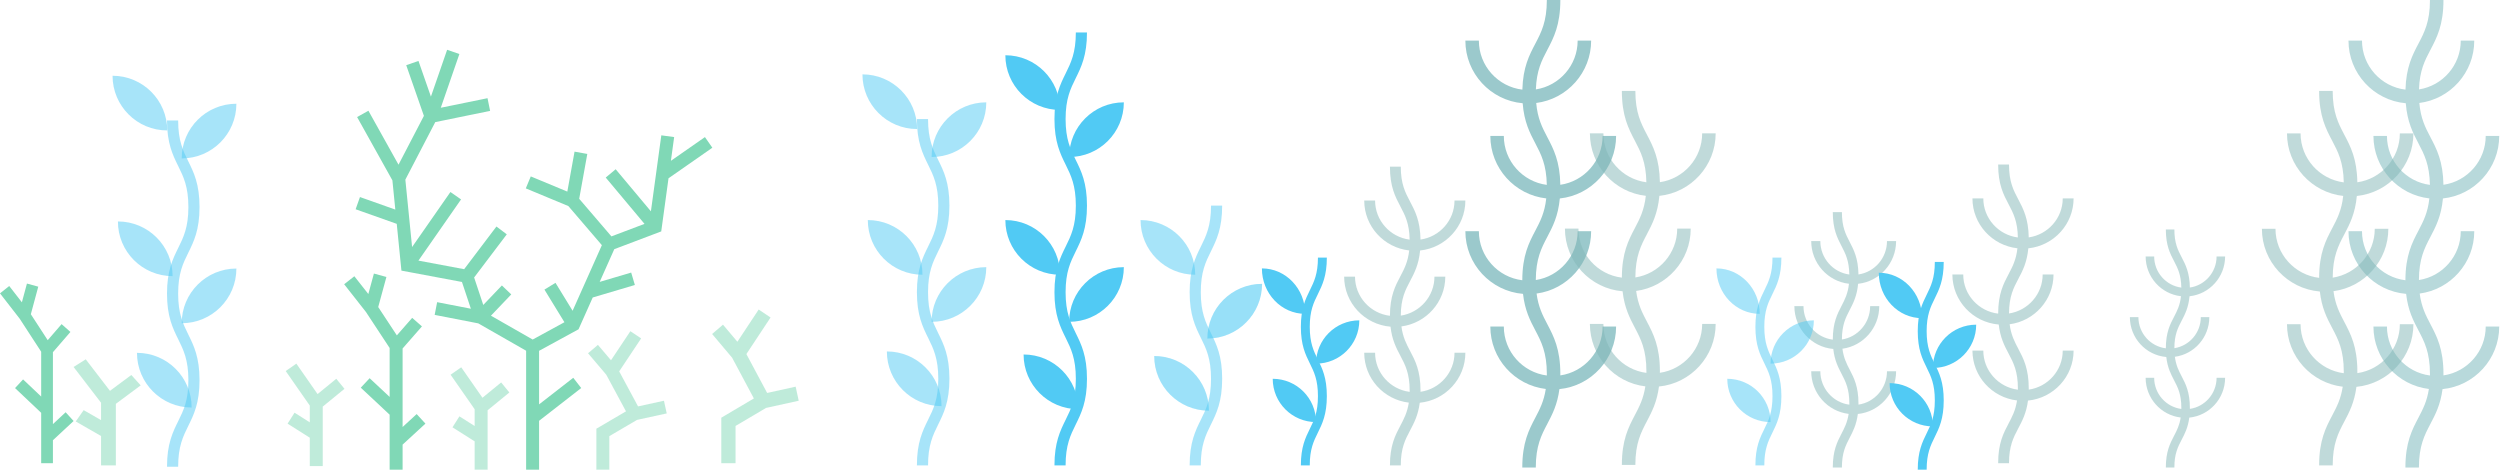           <svg width="1155" height="217" viewBox="0 0 1155 217" fill="none" xmlns="http://www.w3.org/2000/svg">
<path d="M264.843 174.543L249.056 186.822V162.074L267.285 152.131L273.841 137.438L293.307 131.666L291.605 125.924L277.053 130.239L283.8 115.117L305.49 106.909L308.852 82.37L329.107 68.247L325.682 63.335L309.957 74.298L311.459 63.334L305.526 62.521L300.718 97.628L284.442 78.188L279.85 82.032L297.764 103.43L282.479 109.213L267.59 91.843L271.333 71.121L265.439 70.056L262.105 88.519L245.217 81.502L242.919 87.032L262.582 95.202L278.067 113.268L264.545 143.575L256.634 130.667L251.528 133.796L260.764 148.866L246.095 156.867L226.815 145.85L236.2 136.017L231.868 131.882L223.274 140.885L219.045 128.199L234.131 108.264L229.355 104.65L214.436 124.365L193.317 120.405L213.008 92.131L208.093 88.709L190.386 114.134L187.272 82.991L201.094 56.411L226.43 51.231L225.231 45.364L203.644 49.777L212.235 24.959L206.576 23L199.085 44.64L193.332 28.148L187.677 30.121L195.842 53.529L184.111 76.088L170.208 51.159L164.978 54.076L181.286 83.317L182.637 96.828L166.303 91.034L164.301 96.679L183.296 103.416L185.457 125.024L213.422 130.268L217.544 142.633L201.958 139.602L200.815 145.481L220.949 149.395L243.067 162.035V217H249.056V194.408L268.52 179.271L264.843 174.543Z" fill="#80D8B6"/>
<path d="M222.892 183.757L213.089 169.692L208.175 173.117L219.29 189.064V196.818L212.248 192.358L209.044 197.418L219.29 203.906V217H225.278V189.542L235.326 181.322L231.533 176.686L222.892 183.757Z" fill="#80D8B6" fill-opacity="0.5"/>
<path d="M146.717 182.065L136.914 168L132 171.425L143.115 187.372V195.126L136.073 190.666L132.869 195.725L143.115 202.214V215.308H149.103V187.849L159.151 179.629L155.358 174.994L146.717 182.065Z" fill="#80D8B6" fill-opacity="0.5"/>
<path d="M50.803 180.568L39.61 166L34 169.547L46.69 186.065V194.096L38.651 189.477L34.992 194.717L46.69 201.438V215H53.528V186.559L65 178.045L60.67 173.244L50.803 180.568Z" fill="#80D8B6" fill-opacity="0.5"/>
<path d="M306.749 185.145L294.777 187.756L286.061 171.569L296.208 156.347L291.226 153.025L282.282 166.441L276.24 159.333L271.677 163.212L280.084 173.102L289.205 190.04L275.524 198.06V217H281.513V201.491L294.314 193.987L308.025 190.996L306.749 185.145Z" fill="#80D8B6" fill-opacity="0.5"/>
<path d="M367.595 178.646L354.42 181.545L344.828 163.58L355.996 146.687L350.512 143L340.67 157.889L334.021 150.001L329 154.305L338.251 165.281L348.288 184.08L333.233 192.98V214H339.824V196.787L353.911 188.46L369 185.14L367.595 178.646Z" fill="#80D8B6" fill-opacity="0.5"/>
<path d="M192.496 191.302L186.001 197.278V161.002L194.934 150.793L190.427 146.849L183.345 154.944L174.734 141.855L178.524 127.958L172.747 126.382L170.167 135.841L163.709 127.623L159 131.323L169.057 144.123L180.012 160.774V183.38L170.771 174.735L166.68 179.108L180.012 191.58V217H186.001V205.415L196.55 195.71L192.496 191.302Z" fill="#80D8B6"/>
<path d="M30.329 190.463L24.448 195.936V162.71L32.536 153.359L28.456 149.747L22.043 157.161L14.247 145.173L17.678 132.443L12.447 131L10.111 139.665L4.264 132.137L0 135.526L9.106 147.25L19.026 162.501V183.206L10.658 175.289L6.954 179.294L19.026 190.717V214H24.448V203.389L34 194.5L30.329 190.463Z" fill="#80D8B6"/>
<path d="M720.638 91.688C735.23 90.158 746.641 77.785 746.641 62.794H740.404C740.404 74.262 731.9 83.777 720.868 85.374C720.691 74.483 717.723 68.827 714.85 63.353C712.549 58.97 710.362 54.78 709.727 47.578C724.019 45.766 735.11 33.54 735.11 18.763H728.873C728.873 30.15 720.489 39.614 709.57 41.31C709.874 32.532 712.295 27.916 714.849 23.05C717.812 17.406 720.877 11.569 720.877 0H714.64C714.64 10.032 712.059 14.947 709.328 20.151C706.522 25.496 703.627 31.018 703.328 41.413C692.028 40.06 683.237 30.422 683.237 18.763H677C677 33.913 688.657 46.385 703.471 47.697C704.151 56.383 706.776 61.39 709.327 66.251C711.966 71.279 714.457 76.052 714.624 85.414C703.437 83.957 694.767 74.371 694.767 62.794H688.531C688.531 77.727 699.856 90.06 714.368 91.667C713.638 98.335 711.533 102.352 709.327 106.553C706.376 112.176 703.325 117.991 703.302 129.472C692.014 128.108 683.236 118.475 683.236 106.826H677C677 122.029 688.74 134.535 703.63 135.771C704.497 143.443 706.944 148.11 709.327 152.651C712.06 157.854 714.64 162.769 714.64 172.8C714.64 173.033 714.632 173.249 714.628 173.477C703.439 172.022 694.767 162.436 694.767 150.856H688.53C688.53 165.715 699.744 177.996 714.152 179.701C713.278 185.411 711.346 189.105 709.327 192.949C706.364 198.594 703.3 204.43 703.3 215.998H709.537C709.537 205.967 712.117 201.052 714.849 195.848C717.149 191.468 719.508 186.97 720.449 179.768C735.131 178.325 746.64 165.91 746.64 150.856H740.403C740.403 162.322 731.901 171.837 720.87 173.435C720.872 173.223 720.875 173.014 720.875 172.799C720.875 161.232 717.811 155.395 714.849 149.751C712.728 145.712 710.705 141.835 709.902 135.617C724.11 133.727 735.109 121.54 735.109 106.825H728.872C728.872 118.222 720.473 127.694 709.539 129.377C709.579 119.501 712.137 114.615 714.848 109.451C717.323 104.74 719.866 99.891 720.638 91.688Z" fill="#9BC9CC"/>
<path d="M766.871 172.233C766.873 172.022 766.876 171.813 766.876 171.598C766.876 160.03 763.812 154.194 760.85 148.55C758.729 144.511 756.706 140.635 755.903 134.416C770.111 132.526 781.11 120.339 781.11 105.624H774.873C774.873 117.021 766.474 126.493 755.54 128.176C755.58 118.3 758.138 113.414 760.849 108.251C763.323 103.538 765.865 98.69 766.638 90.487C781.229 88.956 792.641 76.583 792.641 61.593H786.404C786.404 73.061 777.9 82.576 766.867 84.172C766.691 73.281 763.723 67.626 760.849 62.151C758.117 56.947 755.537 52.031 755.537 42H749.3C749.3 53.569 752.364 59.406 755.327 65.05C757.966 70.078 760.457 74.85 760.623 84.213C749.437 82.755 740.767 73.17 740.767 61.593H734.531C734.531 76.526 745.856 88.859 760.368 90.466C759.638 97.134 757.533 101.15 755.327 105.352C752.376 110.974 749.325 116.79 749.302 128.27C738.014 126.906 729.236 117.273 729.236 105.624H723C723 120.827 734.74 133.332 749.63 134.57C750.497 142.242 752.944 146.909 755.327 151.449C758.06 156.652 760.64 161.567 760.64 171.598C760.64 171.831 760.632 172.048 760.628 172.275C749.439 170.82 740.767 161.234 740.767 149.654H734.531C734.531 164.513 745.744 176.795 760.152 178.5C759.279 184.209 757.347 187.903 755.327 191.748C752.365 197.392 749.301 203.228 749.301 214.796H755.537C755.537 204.765 758.118 199.85 760.85 194.646C763.149 190.266 765.508 185.768 766.45 178.567C781.131 177.123 792.641 164.708 792.641 149.654H786.404C786.405 161.121 777.902 170.636 766.871 172.233Z" fill="#83B6B7" fill-opacity="0.5"/>
<path d="M858.608 186.934C858.61 186.79 858.612 186.647 858.612 186.501C858.612 178.601 856.544 174.616 854.544 170.761C853.113 168.003 851.748 165.356 851.206 161.109C860.795 159.819 868.218 151.497 868.218 141.448H864.009C864.009 149.231 858.34 155.699 850.961 156.848C850.988 150.104 852.714 146.768 854.544 143.242C856.213 140.024 857.929 136.712 858.451 131.111C868.298 130.066 876 121.616 876 111.38H871.791C871.791 119.211 866.051 125.708 858.606 126.798C858.487 119.361 856.483 115.499 854.544 111.761C852.7 108.207 850.959 104.85 850.959 98H846.75C846.75 105.901 848.818 109.886 850.817 113.74C852.598 117.174 854.279 120.433 854.392 126.826C846.842 125.831 840.991 119.286 840.991 111.38H836.782C836.782 121.577 844.426 129.999 854.219 131.096C853.727 135.65 852.306 138.393 850.817 141.262C848.825 145.102 846.767 149.073 846.751 156.913C839.133 155.981 833.209 149.403 833.209 141.448H829C829 151.83 836.924 160.369 846.972 161.214C847.557 166.454 849.209 169.641 850.817 172.741C852.662 176.294 854.403 179.651 854.403 186.501C854.403 186.66 854.397 186.807 854.395 186.963C846.843 185.969 840.991 179.423 840.991 171.516H836.782C836.782 181.663 844.35 190.049 854.074 191.214C853.484 195.113 852.18 197.635 850.817 200.26C848.818 204.115 846.75 208.1 846.75 216H850.959C850.959 209.15 852.701 205.793 854.544 202.24C856.096 199.249 857.688 196.177 858.324 191.259C868.232 190.273 876 181.796 876 171.515H871.791C871.791 179.346 866.053 185.843 858.608 186.934Z" fill="#83B6B7" fill-opacity="0.5"/>
<path d="M937.278 180.008C937.28 179.839 937.282 179.672 937.282 179.501C937.282 170.262 934.818 165.601 932.436 161.094C930.731 157.868 929.104 154.772 928.458 149.806C939.883 148.297 948.728 138.564 948.728 126.812H943.713C943.713 135.914 936.959 143.479 928.167 144.823C928.198 136.936 930.255 133.033 932.435 128.91C934.425 125.146 936.469 121.274 937.09 114.723C948.824 113.5 958 103.619 958 91.647H952.985C952.985 100.806 946.146 108.405 937.275 109.68C937.133 100.982 934.746 96.465 932.435 92.094C930.239 87.937 928.164 84.011 928.164 76H923.149C923.149 85.24 925.612 89.901 927.995 94.408C930.117 98.424 932.12 102.235 932.254 109.712C923.258 108.548 916.287 100.893 916.287 91.647H911.272C911.272 103.573 920.379 113.423 932.049 114.706C931.461 120.032 929.769 123.239 927.995 126.594C925.622 131.085 923.169 135.729 923.15 144.898C914.073 143.808 907.015 136.115 907.015 126.812H902C902 138.954 911.441 148.941 923.414 149.929C924.111 156.056 926.079 159.783 927.995 163.409C930.193 167.565 932.267 171.49 932.267 179.501C932.267 179.687 932.261 179.86 932.258 180.041C923.26 178.879 916.287 171.224 916.287 161.976H911.272C911.272 173.843 920.289 183.651 931.875 185.012C931.173 189.572 929.619 192.522 927.995 195.593C925.613 200.1 923.149 204.761 923.149 214H928.164C928.164 205.989 930.239 202.063 932.436 197.908C934.285 194.409 936.182 190.817 936.939 185.066C948.745 183.913 958 173.998 958 161.975H952.985C952.985 171.133 946.148 178.732 937.278 180.008Z" fill="#83B6B7" fill-opacity="0.5"/>
<path d="M656.278 181.008C656.28 180.839 656.282 180.672 656.282 180.501C656.282 171.262 653.818 166.601 651.436 162.094C649.731 158.868 648.104 155.772 647.458 150.806C658.883 149.297 667.728 139.564 667.728 127.812H662.713C662.713 136.914 655.959 144.479 647.167 145.823C647.198 137.936 649.255 134.033 651.435 129.91C653.425 126.146 655.469 122.274 656.09 115.723C667.824 114.5 677 104.619 677 92.647H671.985C671.985 101.806 665.146 109.405 656.275 110.68C656.133 101.982 653.746 97.465 651.435 93.094C649.239 88.937 647.164 85.011 647.164 77H642.149C642.149 86.24 644.612 90.901 646.995 95.408C649.117 99.424 651.12 103.235 651.254 110.712C642.258 109.548 635.287 101.893 635.287 92.647H630.272C630.272 104.573 639.379 114.423 651.049 115.706C650.461 121.032 648.769 124.239 646.995 127.594C644.622 132.085 642.169 136.729 642.15 145.898C633.073 144.808 626.015 137.115 626.015 127.812H621C621 139.954 630.441 149.941 642.414 150.929C643.111 157.056 645.079 160.783 646.995 164.409C649.193 168.565 651.267 172.49 651.267 180.501C651.267 180.687 651.261 180.86 651.258 181.041C642.26 179.879 635.287 172.224 635.287 162.976H630.272C630.272 174.843 639.289 184.651 650.875 186.012C650.173 190.572 648.619 193.522 646.995 196.593C644.613 201.1 642.149 205.761 642.149 215H647.164C647.164 206.989 649.239 203.063 651.436 198.908C653.285 195.409 655.182 191.817 655.939 186.066C667.745 184.913 677 174.998 677 162.975H671.985C671.985 172.133 665.148 179.732 656.278 181.008Z" fill="#83B6B7" fill-opacity="0.5"/>
<path d="M1011.72 188.905C1011.72 188.77 1011.72 188.637 1011.72 188.501C1011.72 181.137 1009.79 177.421 1007.91 173.828C1006.57 171.257 1005.3 168.79 1004.79 164.831C1013.77 163.628 1020.71 155.87 1020.71 146.502H1016.77C1016.77 153.757 1011.47 159.787 1004.56 160.859C1004.58 154.572 1006.2 151.461 1007.91 148.174C1009.48 145.175 1011.08 142.088 1011.57 136.866C1020.79 135.892 1028 128.015 1028 118.472H1024.06C1024.06 125.773 1018.69 131.83 1011.72 132.846C1011.6 125.913 1009.73 122.313 1007.91 118.828C1006.19 115.515 1004.56 112.386 1004.56 106H1000.62C1000.62 113.365 1002.55 117.08 1004.42 120.673C1006.09 123.874 1007.67 126.912 1007.77 132.872C1000.7 131.944 995.225 125.843 995.225 118.472H991.285C991.285 127.979 998.441 135.83 1007.61 136.853C1007.15 141.098 1005.82 143.654 1004.42 146.329C1002.56 149.908 1000.63 153.61 1000.62 160.919C993.486 160.05 987.94 153.918 987.94 146.502H984C984 156.181 991.418 164.141 1000.83 164.929C1001.37 169.813 1002.92 172.784 1004.42 175.674C1006.15 178.986 1007.78 182.115 1007.78 188.501C1007.78 188.649 1007.78 188.787 1007.77 188.932C1000.7 188.005 995.225 181.903 995.225 174.531H991.285C991.285 183.99 998.37 191.809 1007.47 192.894C1006.92 196.529 1005.7 198.88 1004.42 201.327C1002.55 204.92 1000.62 208.636 1000.62 216H1004.56C1004.56 209.614 1006.19 206.485 1007.91 203.173C1009.37 200.384 1010.86 197.521 1011.45 192.937C1020.73 192.018 1028 184.115 1028 174.531H1024.06C1024.06 181.831 1018.69 187.888 1011.72 188.905Z" fill="#83B6B7" fill-opacity="0.5"/>
<path d="M1128.64 91.688C1143.23 90.158 1154.64 77.785 1154.64 62.794H1148.4C1148.4 74.262 1139.9 83.777 1128.87 85.374C1128.69 74.483 1125.72 68.827 1122.85 63.353C1120.55 58.97 1118.36 54.78 1117.73 47.578C1132.02 45.766 1143.11 33.54 1143.11 18.763H1136.87C1136.87 30.15 1128.49 39.614 1117.57 41.31C1117.87 32.532 1120.29 27.916 1122.85 23.05C1125.81 17.406 1128.88 11.569 1128.88 0H1122.64C1122.64 10.032 1120.06 14.947 1117.33 20.151C1114.52 25.496 1111.63 31.018 1111.33 41.413C1100.03 40.06 1091.24 30.422 1091.24 18.763H1085C1085 33.913 1096.66 46.385 1111.47 47.697C1112.15 56.383 1114.78 61.39 1117.33 66.251C1119.97 71.279 1122.46 76.052 1122.62 85.414C1111.44 83.957 1102.77 74.371 1102.77 62.794H1096.53C1096.53 77.727 1107.86 90.06 1122.37 91.667C1121.64 98.335 1119.53 102.352 1117.33 106.553C1114.38 112.176 1111.33 117.991 1111.3 129.472C1100.01 128.108 1091.24 118.475 1091.24 106.826H1085C1085 122.029 1096.74 134.535 1111.63 135.771C1112.5 143.443 1114.94 148.11 1117.33 152.651C1120.06 157.854 1122.64 162.769 1122.64 172.8C1122.64 173.033 1122.63 173.249 1122.63 173.477C1111.44 172.022 1102.77 162.436 1102.77 150.856H1096.53C1096.53 165.715 1107.74 177.996 1122.15 179.701C1121.28 185.411 1119.35 189.105 1117.33 192.949C1114.36 198.594 1111.3 204.43 1111.3 215.998H1117.54C1117.54 205.967 1120.12 201.052 1122.85 195.848C1125.15 191.468 1127.51 186.97 1128.45 179.768C1143.13 178.325 1154.64 165.91 1154.64 150.856H1148.4C1148.4 162.322 1139.9 171.837 1128.87 173.435C1128.87 173.223 1128.88 173.014 1128.88 172.799C1128.88 161.232 1125.81 155.395 1122.85 149.751C1120.73 145.712 1118.7 141.835 1117.9 135.617C1132.11 133.727 1143.11 121.54 1143.11 106.825H1136.87C1136.87 118.222 1128.47 127.694 1117.54 129.377C1117.58 119.501 1120.14 114.615 1122.85 109.451C1125.32 104.74 1127.87 99.891 1128.64 91.688Z" fill="#9BC9CC" fill-opacity="0.71"/>
<path d="M1089.1 172.387C1089.1 172.175 1089.1 171.966 1089.1 171.751C1089.1 160.169 1086.02 154.326 1083.04 148.675C1080.91 144.632 1078.88 140.751 1078.07 134.525C1092.35 132.633 1103.41 120.432 1103.41 105.699H1097.14C1097.14 117.109 1088.7 126.593 1077.71 128.278C1077.75 118.39 1080.32 113.499 1083.04 108.329C1085.53 103.611 1088.09 98.757 1088.86 90.544C1103.53 89.011 1115 76.624 1115 61.616H1108.73C1108.73 73.097 1100.18 82.623 1089.09 84.222C1088.92 73.318 1085.93 67.656 1083.04 62.175C1080.3 56.965 1077.7 52.043 1077.7 42H1071.44C1071.44 53.583 1074.52 59.426 1077.49 65.077C1080.15 70.111 1082.65 74.889 1082.82 84.262C1071.57 82.803 1062.86 73.207 1062.86 61.616H1056.59C1056.59 76.567 1067.97 88.914 1082.56 90.523C1081.83 97.199 1079.71 101.22 1077.49 105.426C1074.53 111.056 1071.46 116.878 1071.44 128.372C1060.09 127.006 1051.27 117.362 1051.27 105.699H1045C1045 120.92 1056.8 133.44 1071.77 134.679C1072.64 142.36 1075.1 147.033 1077.49 151.578C1080.24 156.787 1082.83 161.708 1082.83 171.751C1082.83 171.984 1082.83 172.201 1082.82 172.429C1071.58 170.972 1062.86 161.374 1062.86 149.781H1056.59C1056.59 164.658 1067.86 176.953 1082.34 178.661C1081.47 184.377 1079.52 188.075 1077.49 191.924C1074.52 197.575 1071.44 203.418 1071.44 215H1077.71C1077.71 204.957 1080.3 200.036 1083.04 194.826C1085.36 190.441 1087.73 185.938 1088.67 178.727C1103.43 177.282 1115 164.853 1115 149.781H1108.73C1108.73 161.261 1100.18 170.787 1089.1 172.387Z" fill="#83B6B7" fill-opacity="0.5"/>
<path d="M492.307 215H487.161C487.161 204.399 489.806 199.042 492.365 193.861C494.769 188.995 497.038 184.4 497.038 175.001C497.038 165.602 494.768 161.006 492.365 156.141C489.806 150.96 487.161 145.603 487.161 135.002C487.161 124.401 489.806 119.044 492.365 113.863C494.768 108.998 497.038 104.402 497.038 95.002C497.038 85.603 494.768 81.007 492.365 76.141C489.806 70.96 487.161 65.602 487.161 55.001C487.161 44.4 489.806 39.042 492.365 33.861C494.768 28.995 497.038 24.399 497.038 15H502.184C502.184 25.601 499.538 30.959 496.98 36.14C494.577 41.005 492.307 45.602 492.307 55.001C492.307 64.4 494.577 68.997 496.98 73.862C499.538 79.044 502.184 84.401 502.184 95.002C502.184 105.603 499.538 110.961 496.98 116.142C494.577 121.007 492.307 125.603 492.307 135.002C492.307 144.401 494.577 148.997 496.98 153.862C499.538 159.043 502.184 164.4 502.184 175.001C502.184 185.602 499.538 190.959 496.98 196.14C494.577 201.005 492.307 205.601 492.307 215Z" fill="#51CAF4"/>
<path d="M489.741 50.789C475.788 50.789 464.478 39.479 464.478 25.526C478.43 25.526 489.741 36.837 489.741 50.789Z" fill="#51CAF4"/>
<path d="M489.741 126.93C475.788 126.93 464.478 115.619 464.478 101.667C478.43 101.667 489.741 112.977 489.741 126.93Z" fill="#51CAF4"/>
<path d="M498.161 189.035C484.209 189.035 472.898 177.724 472.898 163.772C486.851 163.772 498.161 175.082 498.161 189.035Z" fill="#51CAF4"/>
<path d="M493.951 72.544C507.903 72.544 519.214 61.233 519.214 47.281C505.262 47.281 493.951 58.592 493.951 72.544Z" fill="#51CAF4"/>
<path d="M493.951 148.684C507.903 148.684 519.214 137.374 519.214 123.421C505.262 123.421 493.951 134.732 493.951 148.684Z" fill="#51CAF4"/>
<path d="M428.756 215H423.61C423.61 204.399 426.255 199.042 428.814 193.861C431.217 188.995 433.487 184.4 433.487 175.001C433.487 165.602 431.217 161.007 428.814 156.141C426.255 150.96 423.61 145.603 423.61 135.002C423.61 124.401 426.255 119.044 428.814 113.863C431.217 108.998 433.487 104.402 433.487 95.002C433.487 85.603 431.217 81.007 428.814 76.141C426.255 70.96 423.61 65.602 423.61 55.001H428.756C428.756 64.401 431.026 68.996 433.429 73.862C435.987 79.044 438.633 84.401 438.633 95.002C438.633 105.603 435.987 110.961 433.429 116.142C431.026 121.007 428.756 125.603 428.756 135.002C428.756 144.401 431.026 148.996 433.429 153.862C435.987 159.043 438.633 164.4 438.633 175.001C438.633 185.602 435.987 190.959 433.429 196.14C431.026 201.005 428.756 205.601 428.756 215Z" fill="#51CAF4" fill-opacity="0.5"/>
<path d="M426.189 126.93C412.237 126.93 400.926 115.619 400.926 101.667C414.879 101.667 426.189 112.977 426.189 126.93Z" fill="#51CAF4" fill-opacity="0.5"/>
<path d="M434.995 187.631C421.043 187.631 409.732 176.321 409.732 162.368C423.685 162.368 434.995 173.679 434.995 187.631Z" fill="#51CAF4" fill-opacity="0.5"/>
<path d="M430.4 72.544C444.353 72.544 455.663 61.233 455.663 47.281C441.711 47.281 430.4 58.592 430.4 72.544Z" fill="#51CAF4" fill-opacity="0.5"/>
<path d="M430.4 148.684C444.353 148.684 455.663 137.374 455.663 123.421C441.711 123.421 430.4 134.732 430.4 148.684Z" fill="#51CAF4" fill-opacity="0.5"/>
<path d="M554.763 215H549.617C549.617 204.399 552.262 199.042 554.821 193.861C557.225 188.995 559.494 184.4 559.494 175.001C559.494 165.602 557.224 161.006 554.821 156.141C552.262 150.96 549.617 145.603 549.617 135.002C549.617 124.401 552.262 119.044 554.821 113.863C557.224 108.998 559.494 104.402 559.494 95.002H564.64C564.64 105.603 561.994 110.961 559.436 116.142C557.033 121.007 554.763 125.603 554.763 135.002C554.763 144.401 557.033 148.997 559.436 153.862C561.994 159.043 564.64 164.4 564.64 175.001C564.64 185.602 561.994 190.958 559.436 196.14C557.033 201.005 554.763 205.601 554.763 215Z" fill="#51CAF4" fill-opacity="0.5"/>
<path d="M552.197 126.93C538.244 126.93 526.934 115.619 526.934 101.667C540.886 101.667 552.197 112.977 552.197 126.93Z" fill="#51CAF4" fill-opacity="0.5"/>
<path d="M423.715 59.618C409.762 59.618 398.452 48.307 398.452 34.355C412.404 34.355 423.715 45.665 423.715 59.618Z" fill="#51CAF4" fill-opacity="0.5"/>
<path d="M558.512 189.737C544.56 189.737 533.249 178.426 533.249 164.474C547.202 164.474 558.512 175.784 558.512 189.737Z" fill="#51CAF4" fill-opacity="0.5"/>
<path d="M557.811 156.403C571.763 156.403 583.074 145.093 583.074 131.14C569.121 131.14 557.811 142.451 557.811 156.403Z" fill="#51CAF4" fill-opacity="0.5"/>
<path d="M558.512 189.737C544.56 189.737 533.249 178.426 533.249 164.474C547.202 164.474 558.512 175.784 558.512 189.737Z" fill="#51CAF4" fill-opacity="0.12"/>
<path d="M557.811 156.403C571.763 156.403 583.074 145.093 583.074 131.14C569.121 131.14 557.811 142.451 557.811 156.403Z" fill="#51CAF4" fill-opacity="0.17"/>
<path d="M82.304 215.645H77.158C77.158 205.044 79.804 199.687 82.362 194.506C84.765 189.641 87.035 185.045 87.035 175.646C87.035 166.247 84.765 161.652 82.362 156.786C79.804 151.605 77.158 146.248 77.158 135.647C77.158 125.047 79.804 119.689 82.362 114.508C84.765 109.643 87.035 105.047 87.035 95.648C87.035 86.248 84.765 81.652 82.362 76.787C79.804 71.605 77.158 66.248 77.158 55.646H82.304C82.304 65.046 84.575 69.642 86.977 74.507C89.536 79.689 92.181 85.046 92.181 95.648C92.181 106.248 89.536 111.606 86.977 116.787C84.574 121.652 82.304 126.248 82.304 135.647C82.304 145.046 84.575 149.642 86.977 154.507C89.536 159.688 92.181 165.045 92.181 175.646C92.181 186.247 89.536 191.604 86.977 196.785C84.575 201.65 82.304 206.246 82.304 215.645Z" fill="#51CAF4" fill-opacity="0.5"/>
<path d="M79.738 127.575C65.785 127.575 54.475 116.265 54.475 102.312C68.427 102.312 79.738 113.623 79.738 127.575Z" fill="#51CAF4" fill-opacity="0.5"/>
<path d="M88.544 188.276C74.591 188.276 63.281 176.966 63.281 163.013C77.233 163.013 88.544 174.324 88.544 188.276Z" fill="#51CAF4" fill-opacity="0.5"/>
<path d="M83.948 73.189C97.901 73.189 109.211 61.879 109.211 47.926C95.259 47.926 83.948 59.237 83.948 73.189Z" fill="#51CAF4" fill-opacity="0.5"/>
<path d="M83.948 149.329C97.901 149.329 109.211 138.019 109.211 124.066C95.259 124.066 83.948 135.377 83.948 149.329Z" fill="#51CAF4" fill-opacity="0.5"/>
<path d="M77.263 60.263C63.31 60.263 52 48.953 52 35C65.953 35 77.263 46.31 77.263 60.263Z" fill="#51CAF4" fill-opacity="0.5"/>
<path d="M605.111 215H601C601 206.519 603.113 202.234 605.157 198.088C607.077 194.196 608.889 190.519 608.889 183C608.889 175.481 607.076 171.804 605.157 167.912C603.113 163.767 601 159.481 601 151C601 142.52 603.113 138.234 605.157 134.089C607.076 130.196 608.889 126.52 608.889 119H613C613 127.481 610.887 131.767 608.843 135.912C606.924 139.804 605.111 143.481 605.111 151C605.111 158.52 606.924 162.196 608.843 166.089C610.887 170.234 613 174.519 613 183C613 191.481 610.887 195.766 608.843 199.911C606.924 203.804 605.111 207.48 605.111 215Z" fill="#51CAF4"/>
<path d="M603 145C591.954 145 583 135.598 583 124C594.046 124 603 133.402 603 145Z" fill="#51CAF4"/>
<path d="M608 195C596.954 195 588 186.046 588 175C599.046 175 608 183.954 608 195Z" fill="#51CAF4"/>
<path d="M608 168C619.046 168 628 159.046 628 148C616.954 148 608 156.954 608 168Z" fill="#51CAF4"/>
<path d="M815.111 215H811C811 206.519 813.113 202.234 815.157 198.088C817.077 194.196 818.889 190.519 818.889 183C818.889 175.481 817.076 171.804 815.157 167.912C813.113 163.767 811 159.481 811 151C811 142.52 813.113 138.234 815.157 134.089C817.076 130.196 818.889 126.52 818.889 119H823C823 127.481 820.887 131.767 818.843 135.912C816.924 139.804 815.111 143.481 815.111 151C815.111 158.52 816.924 162.196 818.843 166.089C820.887 170.234 823 174.519 823 183C823 191.481 820.887 195.766 818.843 199.911C816.924 203.804 815.111 207.48 815.111 215Z" fill="#51CAF4" fill-opacity="0.5"/>
<path d="M813 145C801.954 145 793 135.598 793 124C804.046 124 813 133.402 813 145Z" fill="#51CAF4" fill-opacity="0.5"/>
<path d="M818 195C806.954 195 798 186.046 798 175C809.046 175 818 183.954 818 195Z" fill="#51CAF4" fill-opacity="0.5"/>
<path d="M818 168C829.046 168 838 159.046 838 148C826.954 148 818 156.954 818 168Z" fill="#51CAF4" fill-opacity="0.5"/>
<path d="M890.111 217H886C886 208.519 888.113 204.234 890.157 200.088C892.077 196.196 893.889 192.519 893.889 185C893.889 177.481 892.076 173.804 890.157 169.912C888.113 165.767 886 161.481 886 153C886 144.52 888.113 140.234 890.157 136.089C892.076 132.196 893.889 128.52 893.889 121H898C898 129.481 895.887 133.767 893.843 137.912C891.924 141.804 890.111 145.481 890.111 153C890.111 160.52 891.924 164.196 893.843 168.089C895.887 172.234 898 176.519 898 185C898 193.481 895.887 197.766 893.843 201.911C891.924 205.804 890.111 209.48 890.111 217Z" fill="#51CAF4"/>
<path d="M888 147C876.954 147 868 137.598 868 126C879.046 126 888 135.402 888 147Z" fill="#51CAF4"/>
<path d="M893 197C881.954 197 873 188.046 873 177C884.046 177 893 185.954 893 197Z" fill="#51CAF4"/>
<path d="M893 170C904.046 170 913 161.046 913 150C901.954 150 893 158.954 893 170Z" fill="#51CAF4"/>
</svg>
